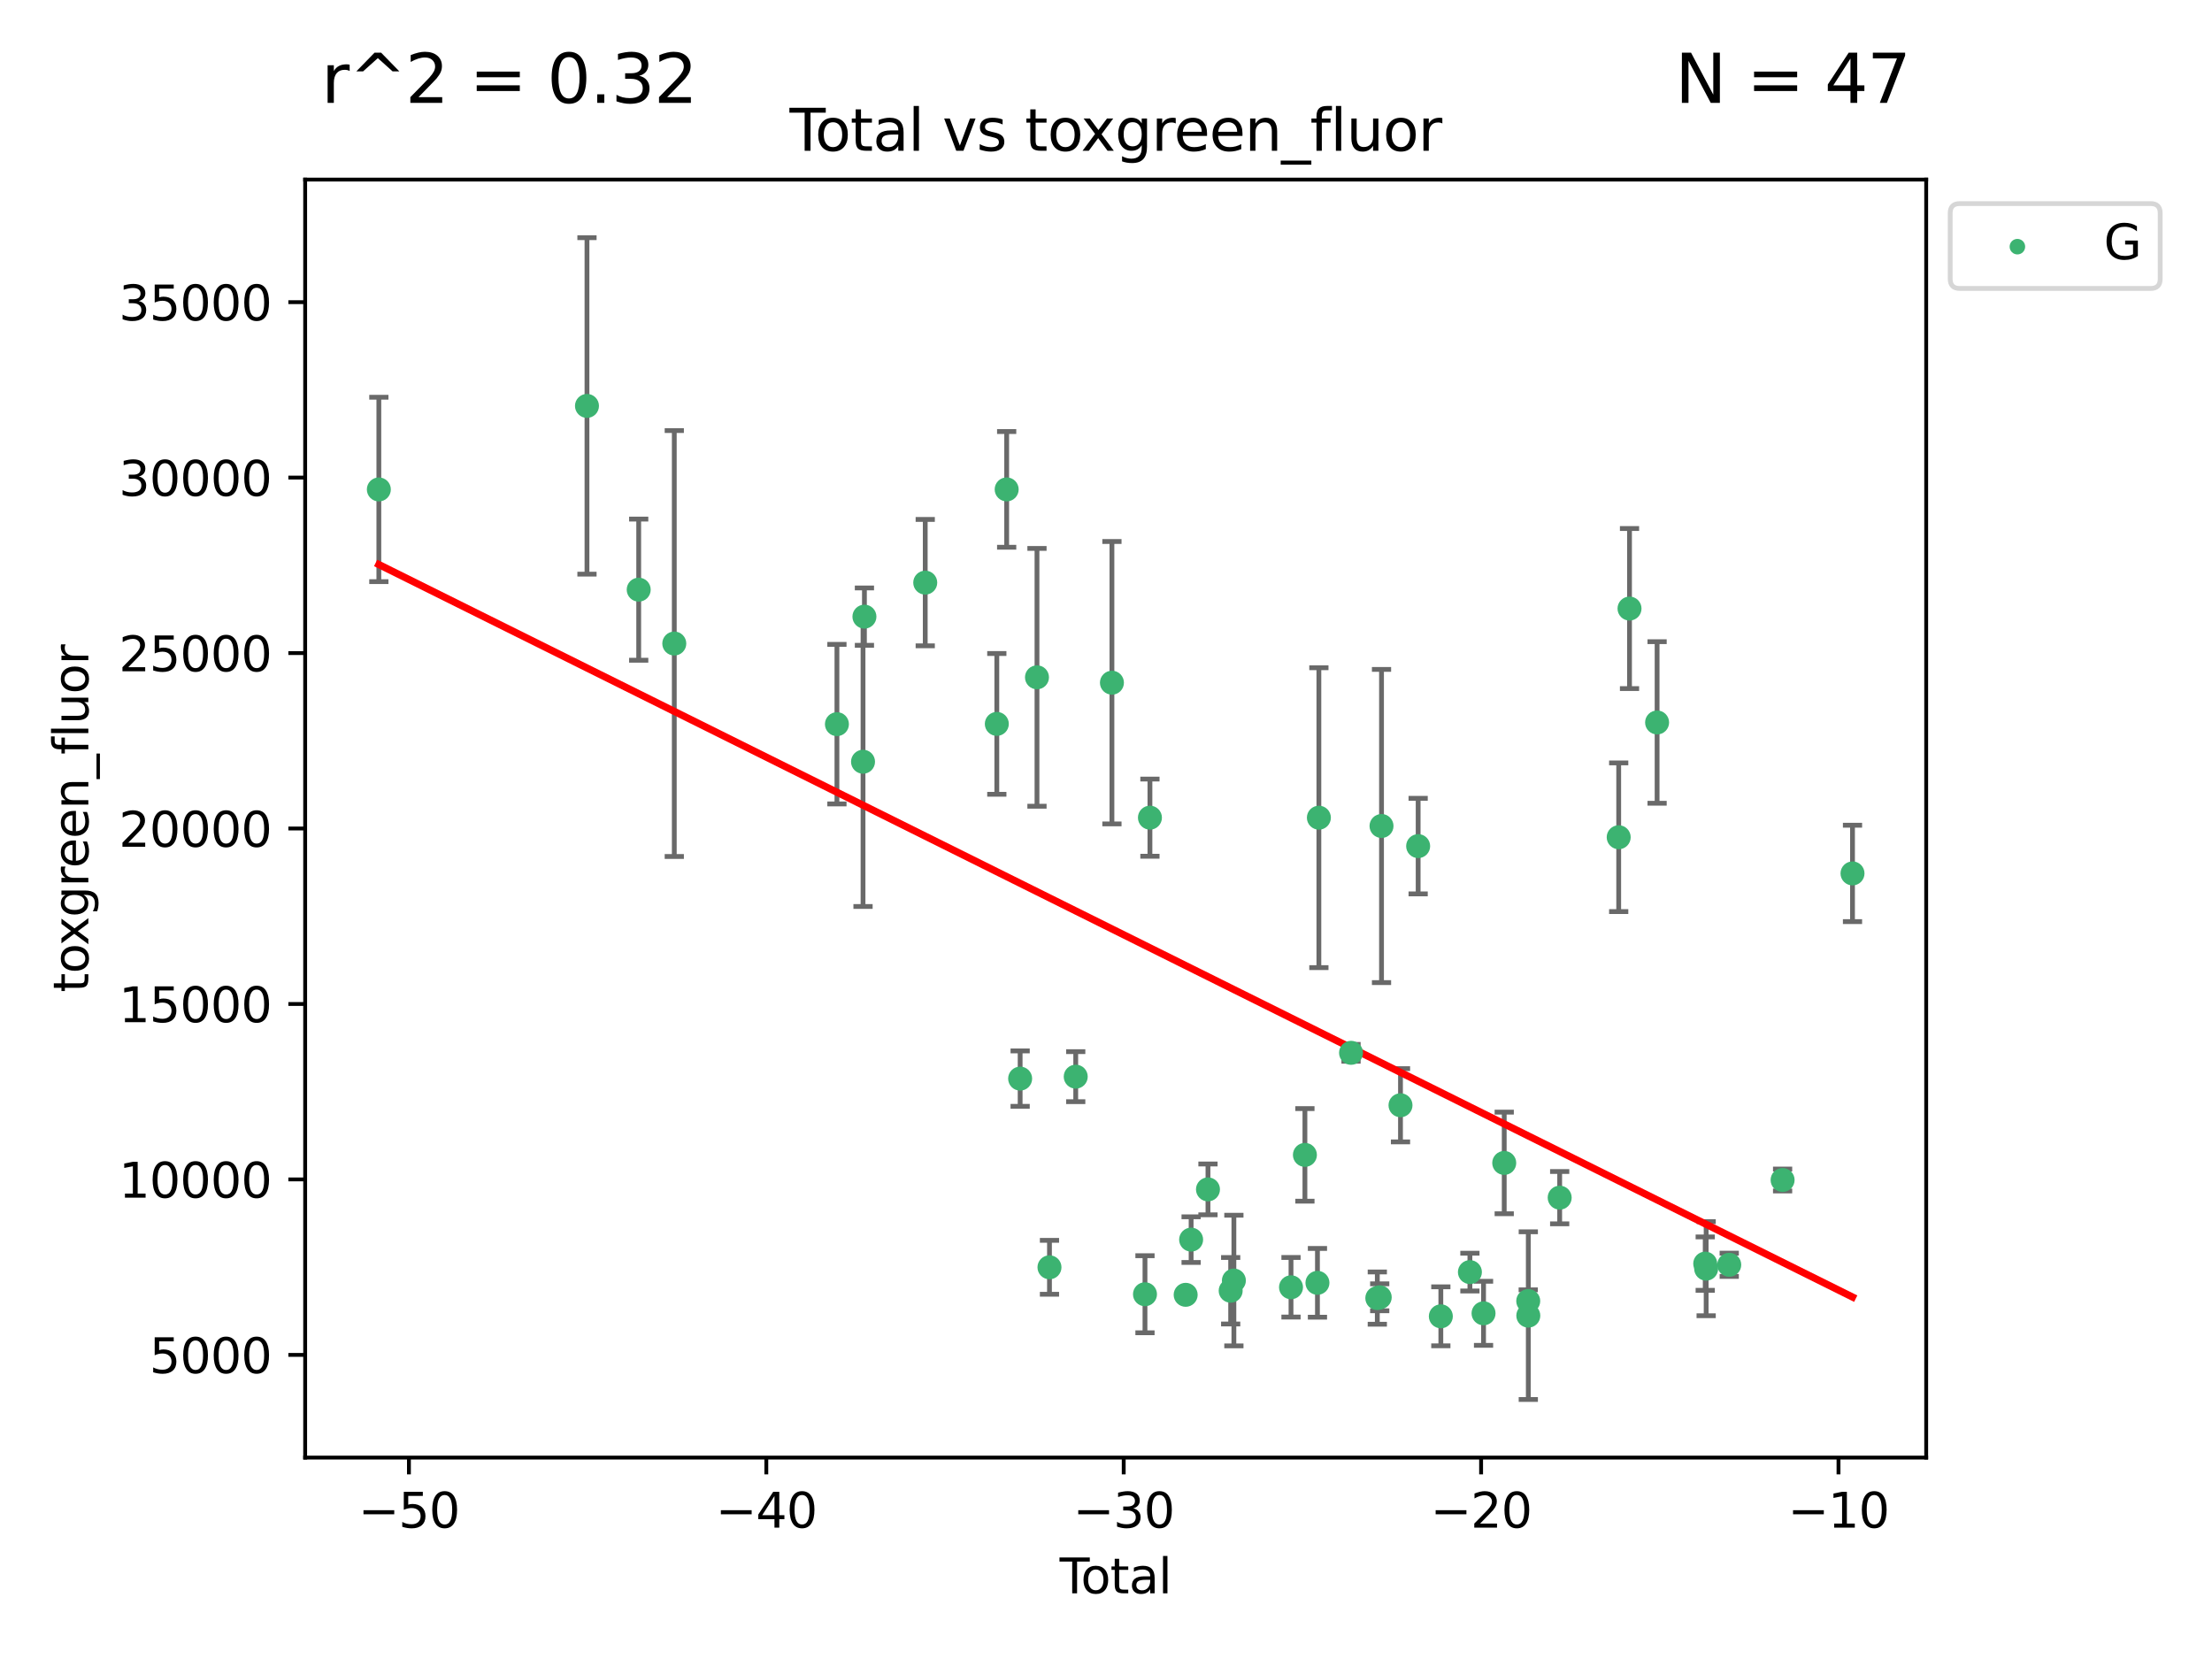 <?xml version="1.0" encoding="utf-8" standalone="no"?>
<!DOCTYPE svg PUBLIC "-//W3C//DTD SVG 1.1//EN"
  "http://www.w3.org/Graphics/SVG/1.1/DTD/svg11.dtd">
<svg xmlns:xlink="http://www.w3.org/1999/xlink" width="460.8pt" height="345.6pt" viewBox="0 0 460.8 345.6" xmlns="http://www.w3.org/2000/svg" version="1.1">
 <defs>
  <style type="text/css">*{stroke-linejoin: round; stroke-linecap: butt}</style>
 </defs>
 <g id="figure_1">
  <g id="patch_1">
   <path d="M 0 345.6 
L 460.8 345.6 
L 460.8 0 
L 0 0 
z
" style="fill: #ffffff"/>
  </g>
  <g id="axes_1">
   <g id="patch_2">
    <path d="M 63.571 303.64 
L 401.26 303.64 
L 401.26 37.411 
L 63.571 37.411 
z
" style="fill: #ffffff"/>
   </g>
   <g id="PathCollection_1">
    <defs>
     <path id="m010613f7a3" d="M 0 1.118 
C 0.297 1.118 0.581 1 0.791 0.791 
C 1 0.581 1.118 0.297 1.118 0 
C 1.118 -0.297 1 -0.581 0.791 -0.791 
C 0.581 -1 0.297 -1.118 0 -1.118 
C -0.297 -1.118 -0.581 -1 -0.791 -0.791 
C -1 -0.581 -1.118 -0.297 -1.118 0 
C -1.118 0.297 -1 0.581 -0.791 0.791 
C -0.581 1 -0.297 1.118 0 1.118 
z
" style="stroke: #3cb371"/>
    </defs>
    <g clip-path="url(#p168aec00a5)">
     <use xlink:href="#m010613f7a3" x="78.921" y="101.959" style="fill: #3cb371; stroke: #3cb371"/>
     <use xlink:href="#m010613f7a3" x="122.278" y="84.558" style="fill: #3cb371; stroke: #3cb371"/>
     <use xlink:href="#m010613f7a3" x="133.054" y="122.837" style="fill: #3cb371; stroke: #3cb371"/>
     <use xlink:href="#m010613f7a3" x="140.466" y="134.06" style="fill: #3cb371; stroke: #3cb371"/>
     <use xlink:href="#m010613f7a3" x="174.347" y="150.854" style="fill: #3cb371; stroke: #3cb371"/>
     <use xlink:href="#m010613f7a3" x="179.784" y="158.682" style="fill: #3cb371; stroke: #3cb371"/>
     <use xlink:href="#m010613f7a3" x="180.076" y="128.457" style="fill: #3cb371; stroke: #3cb371"/>
     <use xlink:href="#m010613f7a3" x="192.744" y="121.374" style="fill: #3cb371; stroke: #3cb371"/>
     <use xlink:href="#m010613f7a3" x="207.655" y="150.8" style="fill: #3cb371; stroke: #3cb371"/>
     <use xlink:href="#m010613f7a3" x="209.708" y="101.951" style="fill: #3cb371; stroke: #3cb371"/>
     <use xlink:href="#m010613f7a3" x="212.514" y="224.694" style="fill: #3cb371; stroke: #3cb371"/>
     <use xlink:href="#m010613f7a3" x="216.022" y="141.098" style="fill: #3cb371; stroke: #3cb371"/>
     <use xlink:href="#m010613f7a3" x="218.625" y="264.001" style="fill: #3cb371; stroke: #3cb371"/>
     <use xlink:href="#m010613f7a3" x="224.094" y="224.286" style="fill: #3cb371; stroke: #3cb371"/>
     <use xlink:href="#m010613f7a3" x="231.636" y="142.218" style="fill: #3cb371; stroke: #3cb371"/>
     <use xlink:href="#m010613f7a3" x="238.521" y="269.615" style="fill: #3cb371; stroke: #3cb371"/>
     <use xlink:href="#m010613f7a3" x="239.552" y="170.334" style="fill: #3cb371; stroke: #3cb371"/>
     <use xlink:href="#m010613f7a3" x="246.995" y="269.733" style="fill: #3cb371; stroke: #3cb371"/>
     <use xlink:href="#m010613f7a3" x="248.132" y="258.235" style="fill: #3cb371; stroke: #3cb371"/>
     <use xlink:href="#m010613f7a3" x="251.643" y="247.772" style="fill: #3cb371; stroke: #3cb371"/>
     <use xlink:href="#m010613f7a3" x="256.372" y="268.883" style="fill: #3cb371; stroke: #3cb371"/>
     <use xlink:href="#m010613f7a3" x="257.041" y="266.762" style="fill: #3cb371; stroke: #3cb371"/>
     <use xlink:href="#m010613f7a3" x="268.941" y="268.161" style="fill: #3cb371; stroke: #3cb371"/>
     <use xlink:href="#m010613f7a3" x="271.837" y="240.585" style="fill: #3cb371; stroke: #3cb371"/>
     <use xlink:href="#m010613f7a3" x="274.449" y="267.238" style="fill: #3cb371; stroke: #3cb371"/>
     <use xlink:href="#m010613f7a3" x="274.747" y="170.338" style="fill: #3cb371; stroke: #3cb371"/>
     <use xlink:href="#m010613f7a3" x="281.447" y="219.323" style="fill: #3cb371; stroke: #3cb371"/>
     <use xlink:href="#m010613f7a3" x="286.92" y="270.418" style="fill: #3cb371; stroke: #3cb371"/>
     <use xlink:href="#m010613f7a3" x="287.421" y="270.251" style="fill: #3cb371; stroke: #3cb371"/>
     <use xlink:href="#m010613f7a3" x="287.795" y="172.069" style="fill: #3cb371; stroke: #3cb371"/>
     <use xlink:href="#m010613f7a3" x="291.75" y="230.246" style="fill: #3cb371; stroke: #3cb371"/>
     <use xlink:href="#m010613f7a3" x="295.426" y="176.261" style="fill: #3cb371; stroke: #3cb371"/>
     <use xlink:href="#m010613f7a3" x="300.153" y="274.213" style="fill: #3cb371; stroke: #3cb371"/>
     <use xlink:href="#m010613f7a3" x="306.209" y="265.001" style="fill: #3cb371; stroke: #3cb371"/>
     <use xlink:href="#m010613f7a3" x="309.049" y="273.587" style="fill: #3cb371; stroke: #3cb371"/>
     <use xlink:href="#m010613f7a3" x="313.358" y="242.261" style="fill: #3cb371; stroke: #3cb371"/>
     <use xlink:href="#m010613f7a3" x="318.359" y="271.027" style="fill: #3cb371; stroke: #3cb371"/>
     <use xlink:href="#m010613f7a3" x="318.374" y="274.071" style="fill: #3cb371; stroke: #3cb371"/>
     <use xlink:href="#m010613f7a3" x="324.91" y="249.494" style="fill: #3cb371; stroke: #3cb371"/>
     <use xlink:href="#m010613f7a3" x="337.204" y="174.413" style="fill: #3cb371; stroke: #3cb371"/>
     <use xlink:href="#m010613f7a3" x="339.458" y="126.775" style="fill: #3cb371; stroke: #3cb371"/>
     <use xlink:href="#m010613f7a3" x="345.204" y="150.503" style="fill: #3cb371; stroke: #3cb371"/>
     <use xlink:href="#m010613f7a3" x="355.23" y="263.237" style="fill: #3cb371; stroke: #3cb371"/>
     <use xlink:href="#m010613f7a3" x="355.424" y="264.286" style="fill: #3cb371; stroke: #3cb371"/>
     <use xlink:href="#m010613f7a3" x="360.232" y="263.479" style="fill: #3cb371; stroke: #3cb371"/>
     <use xlink:href="#m010613f7a3" x="371.349" y="245.816" style="fill: #3cb371; stroke: #3cb371"/>
     <use xlink:href="#m010613f7a3" x="385.911" y="181.948" style="fill: #3cb371; stroke: #3cb371"/>
    </g>
   </g>
   <g id="matplotlib.axis_1">
    <g id="xtick_1">
     <g id="line2d_1">
      <defs>
       <path id="mf4998ad69a" d="M 0 0 
L 0 3.5 
" style="stroke: #000000; stroke-width: 0.8"/>
      </defs>
      <g>
       <use xlink:href="#mf4998ad69a" x="85.187" y="303.64" style="stroke: #000000; stroke-width: 0.8"/>
      </g>
     </g>
     <g id="text_1">
      <!-- −50 -->
      <g transform="translate(74.634 318.238)scale(0.1 -0.1)">
       <defs>
        <path id="DejaVuSans-2212" d="M 678 2272 
L 4684 2272 
L 4684 1741 
L 678 1741 
L 678 2272 
z
" transform="scale(0.016)"/>
        <path id="DejaVuSans-35" d="M 691 4666 
L 3169 4666 
L 3169 4134 
L 1269 4134 
L 1269 2991 
Q 1406 3038 1543 3061 
Q 1681 3084 1819 3084 
Q 2600 3084 3056 2656 
Q 3513 2228 3513 1497 
Q 3513 744 3044 326 
Q 2575 -91 1722 -91 
Q 1428 -91 1123 -41 
Q 819 9 494 109 
L 494 744 
Q 775 591 1075 516 
Q 1375 441 1709 441 
Q 2250 441 2565 725 
Q 2881 1009 2881 1497 
Q 2881 1984 2565 2268 
Q 2250 2553 1709 2553 
Q 1456 2553 1204 2497 
Q 953 2441 691 2322 
L 691 4666 
z
" transform="scale(0.016)"/>
        <path id="DejaVuSans-30" d="M 2034 4250 
Q 1547 4250 1301 3770 
Q 1056 3291 1056 2328 
Q 1056 1369 1301 889 
Q 1547 409 2034 409 
Q 2525 409 2770 889 
Q 3016 1369 3016 2328 
Q 3016 3291 2770 3770 
Q 2525 4250 2034 4250 
z
M 2034 4750 
Q 2819 4750 3233 4129 
Q 3647 3509 3647 2328 
Q 3647 1150 3233 529 
Q 2819 -91 2034 -91 
Q 1250 -91 836 529 
Q 422 1150 422 2328 
Q 422 3509 836 4129 
Q 1250 4750 2034 4750 
z
" transform="scale(0.016)"/>
       </defs>
       <use xlink:href="#DejaVuSans-2212"/>
       <use xlink:href="#DejaVuSans-35" x="83.789"/>
       <use xlink:href="#DejaVuSans-30" x="147.412"/>
      </g>
     </g>
    </g>
    <g id="xtick_2">
     <g id="line2d_2">
      <g>
       <use xlink:href="#mf4998ad69a" x="159.638" y="303.64" style="stroke: #000000; stroke-width: 0.8"/>
      </g>
     </g>
     <g id="text_2">
      <!-- −40 -->
      <g transform="translate(149.086 318.238)scale(0.1 -0.1)">
       <defs>
        <path id="DejaVuSans-34" d="M 2419 4116 
L 825 1625 
L 2419 1625 
L 2419 4116 
z
M 2253 4666 
L 3047 4666 
L 3047 1625 
L 3713 1625 
L 3713 1100 
L 3047 1100 
L 3047 0 
L 2419 0 
L 2419 1100 
L 313 1100 
L 313 1709 
L 2253 4666 
z
" transform="scale(0.016)"/>
       </defs>
       <use xlink:href="#DejaVuSans-2212"/>
       <use xlink:href="#DejaVuSans-34" x="83.789"/>
       <use xlink:href="#DejaVuSans-30" x="147.412"/>
      </g>
     </g>
    </g>
    <g id="xtick_3">
     <g id="line2d_3">
      <g>
       <use xlink:href="#mf4998ad69a" x="234.089" y="303.64" style="stroke: #000000; stroke-width: 0.8"/>
      </g>
     </g>
     <g id="text_3">
      <!-- −30 -->
      <g transform="translate(223.537 318.238)scale(0.1 -0.1)">
       <defs>
        <path id="DejaVuSans-33" d="M 2597 2516 
Q 3050 2419 3304 2112 
Q 3559 1806 3559 1356 
Q 3559 666 3084 287 
Q 2609 -91 1734 -91 
Q 1441 -91 1130 -33 
Q 819 25 488 141 
L 488 750 
Q 750 597 1062 519 
Q 1375 441 1716 441 
Q 2309 441 2620 675 
Q 2931 909 2931 1356 
Q 2931 1769 2642 2001 
Q 2353 2234 1838 2234 
L 1294 2234 
L 1294 2753 
L 1863 2753 
Q 2328 2753 2575 2939 
Q 2822 3125 2822 3475 
Q 2822 3834 2567 4026 
Q 2313 4219 1838 4219 
Q 1578 4219 1281 4162 
Q 984 4106 628 3988 
L 628 4550 
Q 988 4650 1302 4700 
Q 1616 4750 1894 4750 
Q 2613 4750 3031 4423 
Q 3450 4097 3450 3541 
Q 3450 3153 3228 2886 
Q 3006 2619 2597 2516 
z
" transform="scale(0.016)"/>
       </defs>
       <use xlink:href="#DejaVuSans-2212"/>
       <use xlink:href="#DejaVuSans-33" x="83.789"/>
       <use xlink:href="#DejaVuSans-30" x="147.412"/>
      </g>
     </g>
    </g>
    <g id="xtick_4">
     <g id="line2d_4">
      <g>
       <use xlink:href="#mf4998ad69a" x="308.541" y="303.64" style="stroke: #000000; stroke-width: 0.8"/>
      </g>
     </g>
     <g id="text_4">
      <!-- −20 -->
      <g transform="translate(297.988 318.238)scale(0.1 -0.1)">
       <defs>
        <path id="DejaVuSans-32" d="M 1228 531 
L 3431 531 
L 3431 0 
L 469 0 
L 469 531 
Q 828 903 1448 1529 
Q 2069 2156 2228 2338 
Q 2531 2678 2651 2914 
Q 2772 3150 2772 3378 
Q 2772 3750 2511 3984 
Q 2250 4219 1831 4219 
Q 1534 4219 1204 4116 
Q 875 4013 500 3803 
L 500 4441 
Q 881 4594 1212 4672 
Q 1544 4750 1819 4750 
Q 2544 4750 2975 4387 
Q 3406 4025 3406 3419 
Q 3406 3131 3298 2873 
Q 3191 2616 2906 2266 
Q 2828 2175 2409 1742 
Q 1991 1309 1228 531 
z
" transform="scale(0.016)"/>
       </defs>
       <use xlink:href="#DejaVuSans-2212"/>
       <use xlink:href="#DejaVuSans-32" x="83.789"/>
       <use xlink:href="#DejaVuSans-30" x="147.412"/>
      </g>
     </g>
    </g>
    <g id="xtick_5">
     <g id="line2d_5">
      <g>
       <use xlink:href="#mf4998ad69a" x="382.992" y="303.64" style="stroke: #000000; stroke-width: 0.8"/>
      </g>
     </g>
     <g id="text_5">
      <!-- −10 -->
      <g transform="translate(372.44 318.238)scale(0.1 -0.1)">
       <defs>
        <path id="DejaVuSans-31" d="M 794 531 
L 1825 531 
L 1825 4091 
L 703 3866 
L 703 4441 
L 1819 4666 
L 2450 4666 
L 2450 531 
L 3481 531 
L 3481 0 
L 794 0 
L 794 531 
z
" transform="scale(0.016)"/>
       </defs>
       <use xlink:href="#DejaVuSans-2212"/>
       <use xlink:href="#DejaVuSans-31" x="83.789"/>
       <use xlink:href="#DejaVuSans-30" x="147.412"/>
      </g>
     </g>
    </g>
    <g id="text_6">
     <!-- Total -->
     <g transform="translate(220.739 331.917)scale(0.1 -0.1)">
      <defs>
       <path id="DejaVuSans-54" d="M -19 4666 
L 3928 4666 
L 3928 4134 
L 2272 4134 
L 2272 0 
L 1638 0 
L 1638 4134 
L -19 4134 
L -19 4666 
z
" transform="scale(0.016)"/>
       <path id="DejaVuSans-6f" d="M 1959 3097 
Q 1497 3097 1228 2736 
Q 959 2375 959 1747 
Q 959 1119 1226 758 
Q 1494 397 1959 397 
Q 2419 397 2687 759 
Q 2956 1122 2956 1747 
Q 2956 2369 2687 2733 
Q 2419 3097 1959 3097 
z
M 1959 3584 
Q 2709 3584 3137 3096 
Q 3566 2609 3566 1747 
Q 3566 888 3137 398 
Q 2709 -91 1959 -91 
Q 1206 -91 779 398 
Q 353 888 353 1747 
Q 353 2609 779 3096 
Q 1206 3584 1959 3584 
z
" transform="scale(0.016)"/>
       <path id="DejaVuSans-74" d="M 1172 4494 
L 1172 3500 
L 2356 3500 
L 2356 3053 
L 1172 3053 
L 1172 1153 
Q 1172 725 1289 603 
Q 1406 481 1766 481 
L 2356 481 
L 2356 0 
L 1766 0 
Q 1100 0 847 248 
Q 594 497 594 1153 
L 594 3053 
L 172 3053 
L 172 3500 
L 594 3500 
L 594 4494 
L 1172 4494 
z
" transform="scale(0.016)"/>
       <path id="DejaVuSans-61" d="M 2194 1759 
Q 1497 1759 1228 1600 
Q 959 1441 959 1056 
Q 959 750 1161 570 
Q 1363 391 1709 391 
Q 2188 391 2477 730 
Q 2766 1069 2766 1631 
L 2766 1759 
L 2194 1759 
z
M 3341 1997 
L 3341 0 
L 2766 0 
L 2766 531 
Q 2569 213 2275 61 
Q 1981 -91 1556 -91 
Q 1019 -91 701 211 
Q 384 513 384 1019 
Q 384 1609 779 1909 
Q 1175 2209 1959 2209 
L 2766 2209 
L 2766 2266 
Q 2766 2663 2505 2880 
Q 2244 3097 1772 3097 
Q 1472 3097 1187 3025 
Q 903 2953 641 2809 
L 641 3341 
Q 956 3463 1253 3523 
Q 1550 3584 1831 3584 
Q 2591 3584 2966 3190 
Q 3341 2797 3341 1997 
z
" transform="scale(0.016)"/>
       <path id="DejaVuSans-6c" d="M 603 4863 
L 1178 4863 
L 1178 0 
L 603 0 
L 603 4863 
z
" transform="scale(0.016)"/>
      </defs>
      <use xlink:href="#DejaVuSans-54"/>
      <use xlink:href="#DejaVuSans-6f" x="44.084"/>
      <use xlink:href="#DejaVuSans-74" x="105.266"/>
      <use xlink:href="#DejaVuSans-61" x="144.475"/>
      <use xlink:href="#DejaVuSans-6c" x="205.754"/>
     </g>
    </g>
   </g>
   <g id="matplotlib.axis_2">
    <g id="ytick_1">
     <g id="line2d_6">
      <defs>
       <path id="me4053e3f40" d="M 0 0 
L -3.5 0 
" style="stroke: #000000; stroke-width: 0.8"/>
      </defs>
      <g>
       <use xlink:href="#me4053e3f40" x="63.571" y="282.244" style="stroke: #000000; stroke-width: 0.8"/>
      </g>
     </g>
     <g id="text_7">
      <!-- 5000 -->
      <g transform="translate(31.121 286.043)scale(0.1 -0.1)">
       <use xlink:href="#DejaVuSans-35"/>
       <use xlink:href="#DejaVuSans-30" x="63.623"/>
       <use xlink:href="#DejaVuSans-30" x="127.246"/>
       <use xlink:href="#DejaVuSans-30" x="190.869"/>
      </g>
     </g>
    </g>
    <g id="ytick_2">
     <g id="line2d_7">
      <g>
       <use xlink:href="#me4053e3f40" x="63.571" y="245.694" style="stroke: #000000; stroke-width: 0.8"/>
      </g>
     </g>
     <g id="text_8">
      <!-- 10000 -->
      <g transform="translate(24.759 249.493)scale(0.1 -0.1)">
       <use xlink:href="#DejaVuSans-31"/>
       <use xlink:href="#DejaVuSans-30" x="63.623"/>
       <use xlink:href="#DejaVuSans-30" x="127.246"/>
       <use xlink:href="#DejaVuSans-30" x="190.869"/>
       <use xlink:href="#DejaVuSans-30" x="254.492"/>
      </g>
     </g>
    </g>
    <g id="ytick_3">
     <g id="line2d_8">
      <g>
       <use xlink:href="#me4053e3f40" x="63.571" y="209.143" style="stroke: #000000; stroke-width: 0.8"/>
      </g>
     </g>
     <g id="text_9">
      <!-- 15000 -->
      <g transform="translate(24.759 212.942)scale(0.1 -0.1)">
       <use xlink:href="#DejaVuSans-31"/>
       <use xlink:href="#DejaVuSans-35" x="63.623"/>
       <use xlink:href="#DejaVuSans-30" x="127.246"/>
       <use xlink:href="#DejaVuSans-30" x="190.869"/>
       <use xlink:href="#DejaVuSans-30" x="254.492"/>
      </g>
     </g>
    </g>
    <g id="ytick_4">
     <g id="line2d_9">
      <g>
       <use xlink:href="#me4053e3f40" x="63.571" y="172.593" style="stroke: #000000; stroke-width: 0.8"/>
      </g>
     </g>
     <g id="text_10">
      <!-- 20000 -->
      <g transform="translate(24.759 176.392)scale(0.1 -0.1)">
       <use xlink:href="#DejaVuSans-32"/>
       <use xlink:href="#DejaVuSans-30" x="63.623"/>
       <use xlink:href="#DejaVuSans-30" x="127.246"/>
       <use xlink:href="#DejaVuSans-30" x="190.869"/>
       <use xlink:href="#DejaVuSans-30" x="254.492"/>
      </g>
     </g>
    </g>
    <g id="ytick_5">
     <g id="line2d_10">
      <g>
       <use xlink:href="#me4053e3f40" x="63.571" y="136.043" style="stroke: #000000; stroke-width: 0.8"/>
      </g>
     </g>
     <g id="text_11">
      <!-- 25000 -->
      <g transform="translate(24.759 139.842)scale(0.1 -0.1)">
       <use xlink:href="#DejaVuSans-32"/>
       <use xlink:href="#DejaVuSans-35" x="63.623"/>
       <use xlink:href="#DejaVuSans-30" x="127.246"/>
       <use xlink:href="#DejaVuSans-30" x="190.869"/>
       <use xlink:href="#DejaVuSans-30" x="254.492"/>
      </g>
     </g>
    </g>
    <g id="ytick_6">
     <g id="line2d_11">
      <g>
       <use xlink:href="#me4053e3f40" x="63.571" y="99.492" style="stroke: #000000; stroke-width: 0.8"/>
      </g>
     </g>
     <g id="text_12">
      <!-- 30000 -->
      <g transform="translate(24.759 103.291)scale(0.1 -0.1)">
       <use xlink:href="#DejaVuSans-33"/>
       <use xlink:href="#DejaVuSans-30" x="63.623"/>
       <use xlink:href="#DejaVuSans-30" x="127.246"/>
       <use xlink:href="#DejaVuSans-30" x="190.869"/>
       <use xlink:href="#DejaVuSans-30" x="254.492"/>
      </g>
     </g>
    </g>
    <g id="ytick_7">
     <g id="line2d_12">
      <g>
       <use xlink:href="#me4053e3f40" x="63.571" y="62.942" style="stroke: #000000; stroke-width: 0.8"/>
      </g>
     </g>
     <g id="text_13">
      <!-- 35000 -->
      <g transform="translate(24.759 66.741)scale(0.1 -0.1)">
       <use xlink:href="#DejaVuSans-33"/>
       <use xlink:href="#DejaVuSans-35" x="63.623"/>
       <use xlink:href="#DejaVuSans-30" x="127.246"/>
       <use xlink:href="#DejaVuSans-30" x="190.869"/>
       <use xlink:href="#DejaVuSans-30" x="254.492"/>
      </g>
     </g>
    </g>
    <g id="text_14">
     <!-- toxgreen_fluor -->
     <g transform="translate(18.401 206.72)rotate(-90)scale(0.1 -0.1)">
      <defs>
       <path id="DejaVuSans-78" d="M 3513 3500 
L 2247 1797 
L 3578 0 
L 2900 0 
L 1881 1375 
L 863 0 
L 184 0 
L 1544 1831 
L 300 3500 
L 978 3500 
L 1906 2253 
L 2834 3500 
L 3513 3500 
z
" transform="scale(0.016)"/>
       <path id="DejaVuSans-67" d="M 2906 1791 
Q 2906 2416 2648 2759 
Q 2391 3103 1925 3103 
Q 1463 3103 1205 2759 
Q 947 2416 947 1791 
Q 947 1169 1205 825 
Q 1463 481 1925 481 
Q 2391 481 2648 825 
Q 2906 1169 2906 1791 
z
M 3481 434 
Q 3481 -459 3084 -895 
Q 2688 -1331 1869 -1331 
Q 1566 -1331 1297 -1286 
Q 1028 -1241 775 -1147 
L 775 -588 
Q 1028 -725 1275 -790 
Q 1522 -856 1778 -856 
Q 2344 -856 2625 -561 
Q 2906 -266 2906 331 
L 2906 616 
Q 2728 306 2450 153 
Q 2172 0 1784 0 
Q 1141 0 747 490 
Q 353 981 353 1791 
Q 353 2603 747 3093 
Q 1141 3584 1784 3584 
Q 2172 3584 2450 3431 
Q 2728 3278 2906 2969 
L 2906 3500 
L 3481 3500 
L 3481 434 
z
" transform="scale(0.016)"/>
       <path id="DejaVuSans-72" d="M 2631 2963 
Q 2534 3019 2420 3045 
Q 2306 3072 2169 3072 
Q 1681 3072 1420 2755 
Q 1159 2438 1159 1844 
L 1159 0 
L 581 0 
L 581 3500 
L 1159 3500 
L 1159 2956 
Q 1341 3275 1631 3429 
Q 1922 3584 2338 3584 
Q 2397 3584 2469 3576 
Q 2541 3569 2628 3553 
L 2631 2963 
z
" transform="scale(0.016)"/>
       <path id="DejaVuSans-65" d="M 3597 1894 
L 3597 1613 
L 953 1613 
Q 991 1019 1311 708 
Q 1631 397 2203 397 
Q 2534 397 2845 478 
Q 3156 559 3463 722 
L 3463 178 
Q 3153 47 2828 -22 
Q 2503 -91 2169 -91 
Q 1331 -91 842 396 
Q 353 884 353 1716 
Q 353 2575 817 3079 
Q 1281 3584 2069 3584 
Q 2775 3584 3186 3129 
Q 3597 2675 3597 1894 
z
M 3022 2063 
Q 3016 2534 2758 2815 
Q 2500 3097 2075 3097 
Q 1594 3097 1305 2825 
Q 1016 2553 972 2059 
L 3022 2063 
z
" transform="scale(0.016)"/>
       <path id="DejaVuSans-6e" d="M 3513 2113 
L 3513 0 
L 2938 0 
L 2938 2094 
Q 2938 2591 2744 2837 
Q 2550 3084 2163 3084 
Q 1697 3084 1428 2787 
Q 1159 2491 1159 1978 
L 1159 0 
L 581 0 
L 581 3500 
L 1159 3500 
L 1159 2956 
Q 1366 3272 1645 3428 
Q 1925 3584 2291 3584 
Q 2894 3584 3203 3211 
Q 3513 2838 3513 2113 
z
" transform="scale(0.016)"/>
       <path id="DejaVuSans-5f" d="M 3263 -1063 
L 3263 -1509 
L -63 -1509 
L -63 -1063 
L 3263 -1063 
z
" transform="scale(0.016)"/>
       <path id="DejaVuSans-66" d="M 2375 4863 
L 2375 4384 
L 1825 4384 
Q 1516 4384 1395 4259 
Q 1275 4134 1275 3809 
L 1275 3500 
L 2222 3500 
L 2222 3053 
L 1275 3053 
L 1275 0 
L 697 0 
L 697 3053 
L 147 3053 
L 147 3500 
L 697 3500 
L 697 3744 
Q 697 4328 969 4595 
Q 1241 4863 1831 4863 
L 2375 4863 
z
" transform="scale(0.016)"/>
       <path id="DejaVuSans-75" d="M 544 1381 
L 544 3500 
L 1119 3500 
L 1119 1403 
Q 1119 906 1312 657 
Q 1506 409 1894 409 
Q 2359 409 2629 706 
Q 2900 1003 2900 1516 
L 2900 3500 
L 3475 3500 
L 3475 0 
L 2900 0 
L 2900 538 
Q 2691 219 2414 64 
Q 2138 -91 1772 -91 
Q 1169 -91 856 284 
Q 544 659 544 1381 
z
M 1991 3584 
L 1991 3584 
z
" transform="scale(0.016)"/>
      </defs>
      <use xlink:href="#DejaVuSans-74"/>
      <use xlink:href="#DejaVuSans-6f" x="39.209"/>
      <use xlink:href="#DejaVuSans-78" x="97.266"/>
      <use xlink:href="#DejaVuSans-67" x="156.445"/>
      <use xlink:href="#DejaVuSans-72" x="219.922"/>
      <use xlink:href="#DejaVuSans-65" x="258.785"/>
      <use xlink:href="#DejaVuSans-65" x="320.309"/>
      <use xlink:href="#DejaVuSans-6e" x="381.832"/>
      <use xlink:href="#DejaVuSans-5f" x="445.211"/>
      <use xlink:href="#DejaVuSans-66" x="495.211"/>
      <use xlink:href="#DejaVuSans-6c" x="530.416"/>
      <use xlink:href="#DejaVuSans-75" x="558.199"/>
      <use xlink:href="#DejaVuSans-6f" x="621.578"/>
      <use xlink:href="#DejaVuSans-72" x="682.76"/>
     </g>
    </g>
   </g>
   <g id="LineCollection_1">
    <path d="M 78.921 121.164 
L 78.921 82.754 
" clip-path="url(#p168aec00a5)" style="fill: none; stroke: #696969"/>
    <path d="M 122.278 119.604 
L 122.278 49.513 
" clip-path="url(#p168aec00a5)" style="fill: none; stroke: #696969"/>
    <path d="M 133.054 137.54 
L 133.054 108.134 
" clip-path="url(#p168aec00a5)" style="fill: none; stroke: #696969"/>
    <path d="M 140.466 178.42 
L 140.466 89.699 
" clip-path="url(#p168aec00a5)" style="fill: none; stroke: #696969"/>
    <path d="M 174.347 167.473 
L 174.347 134.235 
" clip-path="url(#p168aec00a5)" style="fill: none; stroke: #696969"/>
    <path d="M 179.784 188.839 
L 179.784 128.525 
" clip-path="url(#p168aec00a5)" style="fill: none; stroke: #696969"/>
    <path d="M 180.076 134.433 
L 180.076 122.481 
" clip-path="url(#p168aec00a5)" style="fill: none; stroke: #696969"/>
    <path d="M 192.744 134.539 
L 192.744 108.209 
" clip-path="url(#p168aec00a5)" style="fill: none; stroke: #696969"/>
    <path d="M 207.655 165.463 
L 207.655 136.138 
" clip-path="url(#p168aec00a5)" style="fill: none; stroke: #696969"/>
    <path d="M 209.708 114.005 
L 209.708 89.898 
" clip-path="url(#p168aec00a5)" style="fill: none; stroke: #696969"/>
    <path d="M 212.514 230.467 
L 212.514 218.921 
" clip-path="url(#p168aec00a5)" style="fill: none; stroke: #696969"/>
    <path d="M 216.022 167.952 
L 216.022 114.244 
" clip-path="url(#p168aec00a5)" style="fill: none; stroke: #696969"/>
    <path d="M 218.625 269.619 
L 218.625 258.384 
" clip-path="url(#p168aec00a5)" style="fill: none; stroke: #696969"/>
    <path d="M 224.094 229.493 
L 224.094 219.079 
" clip-path="url(#p168aec00a5)" style="fill: none; stroke: #696969"/>
    <path d="M 231.636 171.632 
L 231.636 112.804 
" clip-path="url(#p168aec00a5)" style="fill: none; stroke: #696969"/>
    <path d="M 238.521 277.643 
L 238.521 261.587 
" clip-path="url(#p168aec00a5)" style="fill: none; stroke: #696969"/>
    <path d="M 239.552 178.373 
L 239.552 162.294 
" clip-path="url(#p168aec00a5)" style="fill: none; stroke: #696969"/>
    <path d="M 246.995 270.642 
L 246.995 268.823 
" clip-path="url(#p168aec00a5)" style="fill: none; stroke: #696969"/>
    <path d="M 248.132 262.991 
L 248.132 253.479 
" clip-path="url(#p168aec00a5)" style="fill: none; stroke: #696969"/>
    <path d="M 251.643 253.062 
L 251.643 242.481 
" clip-path="url(#p168aec00a5)" style="fill: none; stroke: #696969"/>
    <path d="M 256.372 275.807 
L 256.372 261.96 
" clip-path="url(#p168aec00a5)" style="fill: none; stroke: #696969"/>
    <path d="M 257.041 280.372 
L 257.041 253.152 
" clip-path="url(#p168aec00a5)" style="fill: none; stroke: #696969"/>
    <path d="M 268.941 274.368 
L 268.941 261.955 
" clip-path="url(#p168aec00a5)" style="fill: none; stroke: #696969"/>
    <path d="M 271.837 250.23 
L 271.837 230.941 
" clip-path="url(#p168aec00a5)" style="fill: none; stroke: #696969"/>
    <path d="M 274.449 274.399 
L 274.449 260.077 
" clip-path="url(#p168aec00a5)" style="fill: none; stroke: #696969"/>
    <path d="M 274.747 201.572 
L 274.747 139.103 
" clip-path="url(#p168aec00a5)" style="fill: none; stroke: #696969"/>
    <path d="M 281.447 221.077 
L 281.447 217.57 
" clip-path="url(#p168aec00a5)" style="fill: none; stroke: #696969"/>
    <path d="M 286.92 275.862 
L 286.92 264.973 
" clip-path="url(#p168aec00a5)" style="fill: none; stroke: #696969"/>
    <path d="M 287.421 273.06 
L 287.421 267.442 
" clip-path="url(#p168aec00a5)" style="fill: none; stroke: #696969"/>
    <path d="M 287.795 204.692 
L 287.795 139.447 
" clip-path="url(#p168aec00a5)" style="fill: none; stroke: #696969"/>
    <path d="M 291.75 237.88 
L 291.75 222.612 
" clip-path="url(#p168aec00a5)" style="fill: none; stroke: #696969"/>
    <path d="M 295.426 186.214 
L 295.426 166.308 
" clip-path="url(#p168aec00a5)" style="fill: none; stroke: #696969"/>
    <path d="M 300.153 280.358 
L 300.153 268.068 
" clip-path="url(#p168aec00a5)" style="fill: none; stroke: #696969"/>
    <path d="M 306.209 268.934 
L 306.209 261.068 
" clip-path="url(#p168aec00a5)" style="fill: none; stroke: #696969"/>
    <path d="M 309.049 280.26 
L 309.049 266.913 
" clip-path="url(#p168aec00a5)" style="fill: none; stroke: #696969"/>
    <path d="M 313.358 252.844 
L 313.358 231.679 
" clip-path="url(#p168aec00a5)" style="fill: none; stroke: #696969"/>
    <path d="M 318.359 273.359 
L 318.359 268.696 
" clip-path="url(#p168aec00a5)" style="fill: none; stroke: #696969"/>
    <path d="M 318.374 291.539 
L 318.374 256.603 
" clip-path="url(#p168aec00a5)" style="fill: none; stroke: #696969"/>
    <path d="M 324.91 254.945 
L 324.91 244.043 
" clip-path="url(#p168aec00a5)" style="fill: none; stroke: #696969"/>
    <path d="M 337.204 189.897 
L 337.204 158.93 
" clip-path="url(#p168aec00a5)" style="fill: none; stroke: #696969"/>
    <path d="M 339.458 143.447 
L 339.458 110.102 
" clip-path="url(#p168aec00a5)" style="fill: none; stroke: #696969"/>
    <path d="M 345.204 167.328 
L 345.204 133.678 
" clip-path="url(#p168aec00a5)" style="fill: none; stroke: #696969"/>
    <path d="M 355.23 268.798 
L 355.23 257.675 
" clip-path="url(#p168aec00a5)" style="fill: none; stroke: #696969"/>
    <path d="M 355.424 274.086 
L 355.424 254.487 
" clip-path="url(#p168aec00a5)" style="fill: none; stroke: #696969"/>
    <path d="M 360.232 265.9 
L 360.232 261.057 
" clip-path="url(#p168aec00a5)" style="fill: none; stroke: #696969"/>
    <path d="M 371.349 248.098 
L 371.349 243.534 
" clip-path="url(#p168aec00a5)" style="fill: none; stroke: #696969"/>
    <path d="M 385.911 191.989 
L 385.911 171.907 
" clip-path="url(#p168aec00a5)" style="fill: none; stroke: #696969"/>
   </g>
   <g id="line2d_13">
    <defs>
     <path id="m16324f4970" d="M 2 0 
L -2 -0 
" style="stroke: #696969"/>
    </defs>
    <g clip-path="url(#p168aec00a5)">
     <use xlink:href="#m16324f4970" x="78.921" y="121.164" style="fill: #696969; stroke: #696969"/>
     <use xlink:href="#m16324f4970" x="122.278" y="119.604" style="fill: #696969; stroke: #696969"/>
     <use xlink:href="#m16324f4970" x="133.054" y="137.54" style="fill: #696969; stroke: #696969"/>
     <use xlink:href="#m16324f4970" x="140.466" y="178.42" style="fill: #696969; stroke: #696969"/>
     <use xlink:href="#m16324f4970" x="174.347" y="167.473" style="fill: #696969; stroke: #696969"/>
     <use xlink:href="#m16324f4970" x="179.784" y="188.839" style="fill: #696969; stroke: #696969"/>
     <use xlink:href="#m16324f4970" x="180.076" y="134.433" style="fill: #696969; stroke: #696969"/>
     <use xlink:href="#m16324f4970" x="192.744" y="134.539" style="fill: #696969; stroke: #696969"/>
     <use xlink:href="#m16324f4970" x="207.655" y="165.463" style="fill: #696969; stroke: #696969"/>
     <use xlink:href="#m16324f4970" x="209.708" y="114.005" style="fill: #696969; stroke: #696969"/>
     <use xlink:href="#m16324f4970" x="212.514" y="230.467" style="fill: #696969; stroke: #696969"/>
     <use xlink:href="#m16324f4970" x="216.022" y="167.952" style="fill: #696969; stroke: #696969"/>
     <use xlink:href="#m16324f4970" x="218.625" y="269.619" style="fill: #696969; stroke: #696969"/>
     <use xlink:href="#m16324f4970" x="224.094" y="229.493" style="fill: #696969; stroke: #696969"/>
     <use xlink:href="#m16324f4970" x="231.636" y="171.632" style="fill: #696969; stroke: #696969"/>
     <use xlink:href="#m16324f4970" x="238.521" y="277.643" style="fill: #696969; stroke: #696969"/>
     <use xlink:href="#m16324f4970" x="239.552" y="178.373" style="fill: #696969; stroke: #696969"/>
     <use xlink:href="#m16324f4970" x="246.995" y="270.642" style="fill: #696969; stroke: #696969"/>
     <use xlink:href="#m16324f4970" x="248.132" y="262.991" style="fill: #696969; stroke: #696969"/>
     <use xlink:href="#m16324f4970" x="251.643" y="253.062" style="fill: #696969; stroke: #696969"/>
     <use xlink:href="#m16324f4970" x="256.372" y="275.807" style="fill: #696969; stroke: #696969"/>
     <use xlink:href="#m16324f4970" x="257.041" y="280.372" style="fill: #696969; stroke: #696969"/>
     <use xlink:href="#m16324f4970" x="268.941" y="274.368" style="fill: #696969; stroke: #696969"/>
     <use xlink:href="#m16324f4970" x="271.837" y="250.23" style="fill: #696969; stroke: #696969"/>
     <use xlink:href="#m16324f4970" x="274.449" y="274.399" style="fill: #696969; stroke: #696969"/>
     <use xlink:href="#m16324f4970" x="274.747" y="201.572" style="fill: #696969; stroke: #696969"/>
     <use xlink:href="#m16324f4970" x="281.447" y="221.077" style="fill: #696969; stroke: #696969"/>
     <use xlink:href="#m16324f4970" x="286.92" y="275.862" style="fill: #696969; stroke: #696969"/>
     <use xlink:href="#m16324f4970" x="287.421" y="273.06" style="fill: #696969; stroke: #696969"/>
     <use xlink:href="#m16324f4970" x="287.795" y="204.692" style="fill: #696969; stroke: #696969"/>
     <use xlink:href="#m16324f4970" x="291.75" y="237.88" style="fill: #696969; stroke: #696969"/>
     <use xlink:href="#m16324f4970" x="295.426" y="186.214" style="fill: #696969; stroke: #696969"/>
     <use xlink:href="#m16324f4970" x="300.153" y="280.358" style="fill: #696969; stroke: #696969"/>
     <use xlink:href="#m16324f4970" x="306.209" y="268.934" style="fill: #696969; stroke: #696969"/>
     <use xlink:href="#m16324f4970" x="309.049" y="280.26" style="fill: #696969; stroke: #696969"/>
     <use xlink:href="#m16324f4970" x="313.358" y="252.844" style="fill: #696969; stroke: #696969"/>
     <use xlink:href="#m16324f4970" x="318.359" y="273.359" style="fill: #696969; stroke: #696969"/>
     <use xlink:href="#m16324f4970" x="318.374" y="291.539" style="fill: #696969; stroke: #696969"/>
     <use xlink:href="#m16324f4970" x="324.91" y="254.945" style="fill: #696969; stroke: #696969"/>
     <use xlink:href="#m16324f4970" x="337.204" y="189.897" style="fill: #696969; stroke: #696969"/>
     <use xlink:href="#m16324f4970" x="339.458" y="143.447" style="fill: #696969; stroke: #696969"/>
     <use xlink:href="#m16324f4970" x="345.204" y="167.328" style="fill: #696969; stroke: #696969"/>
     <use xlink:href="#m16324f4970" x="355.23" y="268.798" style="fill: #696969; stroke: #696969"/>
     <use xlink:href="#m16324f4970" x="355.424" y="274.086" style="fill: #696969; stroke: #696969"/>
     <use xlink:href="#m16324f4970" x="360.232" y="265.9" style="fill: #696969; stroke: #696969"/>
     <use xlink:href="#m16324f4970" x="371.349" y="248.098" style="fill: #696969; stroke: #696969"/>
     <use xlink:href="#m16324f4970" x="385.911" y="191.989" style="fill: #696969; stroke: #696969"/>
    </g>
   </g>
   <g id="line2d_14">
    <g clip-path="url(#p168aec00a5)">
     <use xlink:href="#m16324f4970" x="78.921" y="82.754" style="fill: #696969; stroke: #696969"/>
     <use xlink:href="#m16324f4970" x="122.278" y="49.513" style="fill: #696969; stroke: #696969"/>
     <use xlink:href="#m16324f4970" x="133.054" y="108.134" style="fill: #696969; stroke: #696969"/>
     <use xlink:href="#m16324f4970" x="140.466" y="89.699" style="fill: #696969; stroke: #696969"/>
     <use xlink:href="#m16324f4970" x="174.347" y="134.235" style="fill: #696969; stroke: #696969"/>
     <use xlink:href="#m16324f4970" x="179.784" y="128.525" style="fill: #696969; stroke: #696969"/>
     <use xlink:href="#m16324f4970" x="180.076" y="122.481" style="fill: #696969; stroke: #696969"/>
     <use xlink:href="#m16324f4970" x="192.744" y="108.209" style="fill: #696969; stroke: #696969"/>
     <use xlink:href="#m16324f4970" x="207.655" y="136.138" style="fill: #696969; stroke: #696969"/>
     <use xlink:href="#m16324f4970" x="209.708" y="89.898" style="fill: #696969; stroke: #696969"/>
     <use xlink:href="#m16324f4970" x="212.514" y="218.921" style="fill: #696969; stroke: #696969"/>
     <use xlink:href="#m16324f4970" x="216.022" y="114.244" style="fill: #696969; stroke: #696969"/>
     <use xlink:href="#m16324f4970" x="218.625" y="258.384" style="fill: #696969; stroke: #696969"/>
     <use xlink:href="#m16324f4970" x="224.094" y="219.079" style="fill: #696969; stroke: #696969"/>
     <use xlink:href="#m16324f4970" x="231.636" y="112.804" style="fill: #696969; stroke: #696969"/>
     <use xlink:href="#m16324f4970" x="238.521" y="261.587" style="fill: #696969; stroke: #696969"/>
     <use xlink:href="#m16324f4970" x="239.552" y="162.294" style="fill: #696969; stroke: #696969"/>
     <use xlink:href="#m16324f4970" x="246.995" y="268.823" style="fill: #696969; stroke: #696969"/>
     <use xlink:href="#m16324f4970" x="248.132" y="253.479" style="fill: #696969; stroke: #696969"/>
     <use xlink:href="#m16324f4970" x="251.643" y="242.481" style="fill: #696969; stroke: #696969"/>
     <use xlink:href="#m16324f4970" x="256.372" y="261.96" style="fill: #696969; stroke: #696969"/>
     <use xlink:href="#m16324f4970" x="257.041" y="253.152" style="fill: #696969; stroke: #696969"/>
     <use xlink:href="#m16324f4970" x="268.941" y="261.955" style="fill: #696969; stroke: #696969"/>
     <use xlink:href="#m16324f4970" x="271.837" y="230.941" style="fill: #696969; stroke: #696969"/>
     <use xlink:href="#m16324f4970" x="274.449" y="260.077" style="fill: #696969; stroke: #696969"/>
     <use xlink:href="#m16324f4970" x="274.747" y="139.103" style="fill: #696969; stroke: #696969"/>
     <use xlink:href="#m16324f4970" x="281.447" y="217.57" style="fill: #696969; stroke: #696969"/>
     <use xlink:href="#m16324f4970" x="286.92" y="264.973" style="fill: #696969; stroke: #696969"/>
     <use xlink:href="#m16324f4970" x="287.421" y="267.442" style="fill: #696969; stroke: #696969"/>
     <use xlink:href="#m16324f4970" x="287.795" y="139.447" style="fill: #696969; stroke: #696969"/>
     <use xlink:href="#m16324f4970" x="291.75" y="222.612" style="fill: #696969; stroke: #696969"/>
     <use xlink:href="#m16324f4970" x="295.426" y="166.308" style="fill: #696969; stroke: #696969"/>
     <use xlink:href="#m16324f4970" x="300.153" y="268.068" style="fill: #696969; stroke: #696969"/>
     <use xlink:href="#m16324f4970" x="306.209" y="261.068" style="fill: #696969; stroke: #696969"/>
     <use xlink:href="#m16324f4970" x="309.049" y="266.913" style="fill: #696969; stroke: #696969"/>
     <use xlink:href="#m16324f4970" x="313.358" y="231.679" style="fill: #696969; stroke: #696969"/>
     <use xlink:href="#m16324f4970" x="318.359" y="268.696" style="fill: #696969; stroke: #696969"/>
     <use xlink:href="#m16324f4970" x="318.374" y="256.603" style="fill: #696969; stroke: #696969"/>
     <use xlink:href="#m16324f4970" x="324.91" y="244.043" style="fill: #696969; stroke: #696969"/>
     <use xlink:href="#m16324f4970" x="337.204" y="158.93" style="fill: #696969; stroke: #696969"/>
     <use xlink:href="#m16324f4970" x="339.458" y="110.102" style="fill: #696969; stroke: #696969"/>
     <use xlink:href="#m16324f4970" x="345.204" y="133.678" style="fill: #696969; stroke: #696969"/>
     <use xlink:href="#m16324f4970" x="355.23" y="257.675" style="fill: #696969; stroke: #696969"/>
     <use xlink:href="#m16324f4970" x="355.424" y="254.487" style="fill: #696969; stroke: #696969"/>
     <use xlink:href="#m16324f4970" x="360.232" y="261.057" style="fill: #696969; stroke: #696969"/>
     <use xlink:href="#m16324f4970" x="371.349" y="243.534" style="fill: #696969; stroke: #696969"/>
     <use xlink:href="#m16324f4970" x="385.911" y="171.907" style="fill: #696969; stroke: #696969"/>
    </g>
   </g>
   <g id="line2d_15">
    <path d="M 78.921 117.603 
L 122.278 139.155 
L 133.054 144.511 
L 140.466 148.196 
L 174.347 165.037 
L 179.784 167.739 
L 180.076 167.885 
L 192.744 174.182 
L 207.655 181.594 
L 209.708 182.614 
L 212.514 184.009 
L 216.022 185.752 
L 218.625 187.046 
L 224.094 189.764 
L 231.636 193.514 
L 238.521 196.936 
L 239.552 197.448 
L 246.995 201.148 
L 248.132 201.713 
L 251.643 203.458 
L 256.372 205.809 
L 257.041 206.142 
L 268.941 212.057 
L 271.837 213.496 
L 274.449 214.795 
L 274.747 214.943 
L 281.447 218.273 
L 286.92 220.994 
L 287.421 221.243 
L 287.795 221.429 
L 291.75 223.395 
L 295.426 225.222 
L 300.153 227.572 
L 306.209 230.582 
L 309.049 231.994 
L 313.358 234.135 
L 318.359 236.621 
L 318.374 236.629 
L 324.91 239.877 
L 337.204 245.989 
L 339.458 247.109 
L 345.204 249.965 
L 355.23 254.949 
L 355.424 255.045 
L 360.232 257.435 
L 371.349 262.961 
L 385.911 270.199 
" clip-path="url(#p168aec00a5)" style="fill: none; stroke: #ff0000; stroke-width: 1.5; stroke-linecap: square"/>
   </g>
   <g id="line2d_16">
    <defs>
     <path id="m7c913ebaa3" d="M 0 2 
C 0.53 2 1.039 1.789 1.414 1.414 
C 1.789 1.039 2 0.53 2 0 
C 2 -0.53 1.789 -1.039 1.414 -1.414 
C 1.039 -1.789 0.53 -2 0 -2 
C -0.53 -2 -1.039 -1.789 -1.414 -1.414 
C -1.789 -1.039 -2 -0.53 -2 0 
C -2 0.53 -1.789 1.039 -1.414 1.414 
C -1.039 1.789 -0.53 2 0 2 
z
" style="stroke: #3cb371"/>
    </defs>
    <g clip-path="url(#p168aec00a5)">
     <use xlink:href="#m7c913ebaa3" x="78.921" y="101.959" style="fill: #3cb371; stroke: #3cb371"/>
     <use xlink:href="#m7c913ebaa3" x="122.278" y="84.558" style="fill: #3cb371; stroke: #3cb371"/>
     <use xlink:href="#m7c913ebaa3" x="133.054" y="122.837" style="fill: #3cb371; stroke: #3cb371"/>
     <use xlink:href="#m7c913ebaa3" x="140.466" y="134.06" style="fill: #3cb371; stroke: #3cb371"/>
     <use xlink:href="#m7c913ebaa3" x="174.347" y="150.854" style="fill: #3cb371; stroke: #3cb371"/>
     <use xlink:href="#m7c913ebaa3" x="179.784" y="158.682" style="fill: #3cb371; stroke: #3cb371"/>
     <use xlink:href="#m7c913ebaa3" x="180.076" y="128.457" style="fill: #3cb371; stroke: #3cb371"/>
     <use xlink:href="#m7c913ebaa3" x="192.744" y="121.374" style="fill: #3cb371; stroke: #3cb371"/>
     <use xlink:href="#m7c913ebaa3" x="207.655" y="150.8" style="fill: #3cb371; stroke: #3cb371"/>
     <use xlink:href="#m7c913ebaa3" x="209.708" y="101.951" style="fill: #3cb371; stroke: #3cb371"/>
     <use xlink:href="#m7c913ebaa3" x="212.514" y="224.694" style="fill: #3cb371; stroke: #3cb371"/>
     <use xlink:href="#m7c913ebaa3" x="216.022" y="141.098" style="fill: #3cb371; stroke: #3cb371"/>
     <use xlink:href="#m7c913ebaa3" x="218.625" y="264.001" style="fill: #3cb371; stroke: #3cb371"/>
     <use xlink:href="#m7c913ebaa3" x="224.094" y="224.286" style="fill: #3cb371; stroke: #3cb371"/>
     <use xlink:href="#m7c913ebaa3" x="231.636" y="142.218" style="fill: #3cb371; stroke: #3cb371"/>
     <use xlink:href="#m7c913ebaa3" x="238.521" y="269.615" style="fill: #3cb371; stroke: #3cb371"/>
     <use xlink:href="#m7c913ebaa3" x="239.552" y="170.334" style="fill: #3cb371; stroke: #3cb371"/>
     <use xlink:href="#m7c913ebaa3" x="246.995" y="269.733" style="fill: #3cb371; stroke: #3cb371"/>
     <use xlink:href="#m7c913ebaa3" x="248.132" y="258.235" style="fill: #3cb371; stroke: #3cb371"/>
     <use xlink:href="#m7c913ebaa3" x="251.643" y="247.772" style="fill: #3cb371; stroke: #3cb371"/>
     <use xlink:href="#m7c913ebaa3" x="256.372" y="268.883" style="fill: #3cb371; stroke: #3cb371"/>
     <use xlink:href="#m7c913ebaa3" x="257.041" y="266.762" style="fill: #3cb371; stroke: #3cb371"/>
     <use xlink:href="#m7c913ebaa3" x="268.941" y="268.161" style="fill: #3cb371; stroke: #3cb371"/>
     <use xlink:href="#m7c913ebaa3" x="271.837" y="240.585" style="fill: #3cb371; stroke: #3cb371"/>
     <use xlink:href="#m7c913ebaa3" x="274.449" y="267.238" style="fill: #3cb371; stroke: #3cb371"/>
     <use xlink:href="#m7c913ebaa3" x="274.747" y="170.338" style="fill: #3cb371; stroke: #3cb371"/>
     <use xlink:href="#m7c913ebaa3" x="281.447" y="219.323" style="fill: #3cb371; stroke: #3cb371"/>
     <use xlink:href="#m7c913ebaa3" x="286.92" y="270.418" style="fill: #3cb371; stroke: #3cb371"/>
     <use xlink:href="#m7c913ebaa3" x="287.421" y="270.251" style="fill: #3cb371; stroke: #3cb371"/>
     <use xlink:href="#m7c913ebaa3" x="287.795" y="172.069" style="fill: #3cb371; stroke: #3cb371"/>
     <use xlink:href="#m7c913ebaa3" x="291.75" y="230.246" style="fill: #3cb371; stroke: #3cb371"/>
     <use xlink:href="#m7c913ebaa3" x="295.426" y="176.261" style="fill: #3cb371; stroke: #3cb371"/>
     <use xlink:href="#m7c913ebaa3" x="300.153" y="274.213" style="fill: #3cb371; stroke: #3cb371"/>
     <use xlink:href="#m7c913ebaa3" x="306.209" y="265.001" style="fill: #3cb371; stroke: #3cb371"/>
     <use xlink:href="#m7c913ebaa3" x="309.049" y="273.587" style="fill: #3cb371; stroke: #3cb371"/>
     <use xlink:href="#m7c913ebaa3" x="313.358" y="242.261" style="fill: #3cb371; stroke: #3cb371"/>
     <use xlink:href="#m7c913ebaa3" x="318.359" y="271.027" style="fill: #3cb371; stroke: #3cb371"/>
     <use xlink:href="#m7c913ebaa3" x="318.374" y="274.071" style="fill: #3cb371; stroke: #3cb371"/>
     <use xlink:href="#m7c913ebaa3" x="324.91" y="249.494" style="fill: #3cb371; stroke: #3cb371"/>
     <use xlink:href="#m7c913ebaa3" x="337.204" y="174.413" style="fill: #3cb371; stroke: #3cb371"/>
     <use xlink:href="#m7c913ebaa3" x="339.458" y="126.775" style="fill: #3cb371; stroke: #3cb371"/>
     <use xlink:href="#m7c913ebaa3" x="345.204" y="150.503" style="fill: #3cb371; stroke: #3cb371"/>
     <use xlink:href="#m7c913ebaa3" x="355.23" y="263.237" style="fill: #3cb371; stroke: #3cb371"/>
     <use xlink:href="#m7c913ebaa3" x="355.424" y="264.286" style="fill: #3cb371; stroke: #3cb371"/>
     <use xlink:href="#m7c913ebaa3" x="360.232" y="263.479" style="fill: #3cb371; stroke: #3cb371"/>
     <use xlink:href="#m7c913ebaa3" x="371.349" y="245.816" style="fill: #3cb371; stroke: #3cb371"/>
     <use xlink:href="#m7c913ebaa3" x="385.911" y="181.948" style="fill: #3cb371; stroke: #3cb371"/>
    </g>
   </g>
   <g id="patch_3">
    <path d="M 63.571 303.64 
L 63.571 37.411 
" style="fill: none; stroke: #000000; stroke-width: 0.8; stroke-linejoin: miter; stroke-linecap: square"/>
   </g>
   <g id="patch_4">
    <path d="M 401.26 303.64 
L 401.26 37.411 
" style="fill: none; stroke: #000000; stroke-width: 0.8; stroke-linejoin: miter; stroke-linecap: square"/>
   </g>
   <g id="patch_5">
    <path d="M 63.571 303.64 
L 401.26 303.64 
" style="fill: none; stroke: #000000; stroke-width: 0.8; stroke-linejoin: miter; stroke-linecap: square"/>
   </g>
   <g id="patch_6">
    <path d="M 63.571 37.411 
L 401.26 37.411 
" style="fill: none; stroke: #000000; stroke-width: 0.8; stroke-linejoin: miter; stroke-linecap: square"/>
   </g>
   <g id="text_15">
    <!-- N = 47 -->
    <g transform="translate(348.964 21.426)scale(0.14 -0.14)">
     <defs>
      <path id="DejaVuSans-4e" d="M 628 4666 
L 1478 4666 
L 3547 763 
L 3547 4666 
L 4159 4666 
L 4159 0 
L 3309 0 
L 1241 3903 
L 1241 0 
L 628 0 
L 628 4666 
z
" transform="scale(0.016)"/>
      <path id="DejaVuSans-20" transform="scale(0.016)"/>
      <path id="DejaVuSans-3d" d="M 678 2906 
L 4684 2906 
L 4684 2381 
L 678 2381 
L 678 2906 
z
M 678 1631 
L 4684 1631 
L 4684 1100 
L 678 1100 
L 678 1631 
z
" transform="scale(0.016)"/>
      <path id="DejaVuSans-37" d="M 525 4666 
L 3525 4666 
L 3525 4397 
L 1831 0 
L 1172 0 
L 2766 4134 
L 525 4134 
L 525 4666 
z
" transform="scale(0.016)"/>
     </defs>
     <use xlink:href="#DejaVuSans-4e"/>
     <use xlink:href="#DejaVuSans-20" x="74.805"/>
     <use xlink:href="#DejaVuSans-3d" x="106.592"/>
     <use xlink:href="#DejaVuSans-20" x="190.381"/>
     <use xlink:href="#DejaVuSans-34" x="222.168"/>
     <use xlink:href="#DejaVuSans-37" x="285.791"/>
    </g>
   </g>
   <g id="text_16">
    <!-- r^2 = 0.32 -->
    <g transform="translate(66.948 21.426)scale(0.14 -0.14)">
     <defs>
      <path id="DejaVuSans-5e" d="M 2988 4666 
L 4684 2925 
L 4056 2925 
L 2681 4159 
L 1306 2925 
L 678 2925 
L 2375 4666 
L 2988 4666 
z
" transform="scale(0.016)"/>
      <path id="DejaVuSans-2e" d="M 684 794 
L 1344 794 
L 1344 0 
L 684 0 
L 684 794 
z
" transform="scale(0.016)"/>
     </defs>
     <use xlink:href="#DejaVuSans-72"/>
     <use xlink:href="#DejaVuSans-5e" x="41.113"/>
     <use xlink:href="#DejaVuSans-32" x="124.902"/>
     <use xlink:href="#DejaVuSans-20" x="188.525"/>
     <use xlink:href="#DejaVuSans-3d" x="220.312"/>
     <use xlink:href="#DejaVuSans-20" x="304.102"/>
     <use xlink:href="#DejaVuSans-30" x="335.889"/>
     <use xlink:href="#DejaVuSans-2e" x="399.512"/>
     <use xlink:href="#DejaVuSans-33" x="431.299"/>
     <use xlink:href="#DejaVuSans-32" x="494.922"/>
    </g>
   </g>
   <g id="text_17">
    <!-- Total vs toxgreen_fluor -->
    <g transform="translate(164.48 31.411)scale(0.12 -0.12)">
     <defs>
      <path id="DejaVuSans-76" d="M 191 3500 
L 800 3500 
L 1894 563 
L 2988 3500 
L 3597 3500 
L 2284 0 
L 1503 0 
L 191 3500 
z
" transform="scale(0.016)"/>
      <path id="DejaVuSans-73" d="M 2834 3397 
L 2834 2853 
Q 2591 2978 2328 3040 
Q 2066 3103 1784 3103 
Q 1356 3103 1142 2972 
Q 928 2841 928 2578 
Q 928 2378 1081 2264 
Q 1234 2150 1697 2047 
L 1894 2003 
Q 2506 1872 2764 1633 
Q 3022 1394 3022 966 
Q 3022 478 2636 193 
Q 2250 -91 1575 -91 
Q 1294 -91 989 -36 
Q 684 19 347 128 
L 347 722 
Q 666 556 975 473 
Q 1284 391 1588 391 
Q 1994 391 2212 530 
Q 2431 669 2431 922 
Q 2431 1156 2273 1281 
Q 2116 1406 1581 1522 
L 1381 1569 
Q 847 1681 609 1914 
Q 372 2147 372 2553 
Q 372 3047 722 3315 
Q 1072 3584 1716 3584 
Q 2034 3584 2315 3537 
Q 2597 3491 2834 3397 
z
" transform="scale(0.016)"/>
     </defs>
     <use xlink:href="#DejaVuSans-54"/>
     <use xlink:href="#DejaVuSans-6f" x="44.084"/>
     <use xlink:href="#DejaVuSans-74" x="105.266"/>
     <use xlink:href="#DejaVuSans-61" x="144.475"/>
     <use xlink:href="#DejaVuSans-6c" x="205.754"/>
     <use xlink:href="#DejaVuSans-20" x="233.537"/>
     <use xlink:href="#DejaVuSans-76" x="265.324"/>
     <use xlink:href="#DejaVuSans-73" x="324.504"/>
     <use xlink:href="#DejaVuSans-20" x="376.604"/>
     <use xlink:href="#DejaVuSans-74" x="408.391"/>
     <use xlink:href="#DejaVuSans-6f" x="447.6"/>
     <use xlink:href="#DejaVuSans-78" x="505.656"/>
     <use xlink:href="#DejaVuSans-67" x="564.836"/>
     <use xlink:href="#DejaVuSans-72" x="628.312"/>
     <use xlink:href="#DejaVuSans-65" x="667.176"/>
     <use xlink:href="#DejaVuSans-65" x="728.699"/>
     <use xlink:href="#DejaVuSans-6e" x="790.223"/>
     <use xlink:href="#DejaVuSans-5f" x="853.602"/>
     <use xlink:href="#DejaVuSans-66" x="903.602"/>
     <use xlink:href="#DejaVuSans-6c" x="938.807"/>
     <use xlink:href="#DejaVuSans-75" x="966.59"/>
     <use xlink:href="#DejaVuSans-6f" x="1029.969"/>
     <use xlink:href="#DejaVuSans-72" x="1091.15"/>
    </g>
   </g>
   <g id="legend_1">
    <g id="patch_7">
     <path d="M 408.26 60.089 
L 448.008 60.089 
Q 450.008 60.089 450.008 58.089 
L 450.008 44.411 
Q 450.008 42.411 448.008 42.411 
L 408.26 42.411 
Q 406.26 42.411 406.26 44.411 
L 406.26 58.089 
Q 406.26 60.089 408.26 60.089 
z
" style="fill: #ffffff; opacity: 0.8; stroke: #cccccc; stroke-linejoin: miter"/>
    </g>
    <g id="PathCollection_2">
     <g>
      <use xlink:href="#m010613f7a3" x="420.26" y="51.385" style="fill: #3cb371; stroke: #3cb371"/>
     </g>
    </g>
    <g id="text_18">
     <!-- G -->
     <g transform="translate(438.26 54.01)scale(0.1 -0.1)">
      <defs>
       <path id="DejaVuSans-47" d="M 3809 666 
L 3809 1919 
L 2778 1919 
L 2778 2438 
L 4434 2438 
L 4434 434 
Q 4069 175 3628 42 
Q 3188 -91 2688 -91 
Q 1594 -91 976 548 
Q 359 1188 359 2328 
Q 359 3472 976 4111 
Q 1594 4750 2688 4750 
Q 3144 4750 3555 4637 
Q 3966 4525 4313 4306 
L 4313 3634 
Q 3963 3931 3569 4081 
Q 3175 4231 2741 4231 
Q 1884 4231 1454 3753 
Q 1025 3275 1025 2328 
Q 1025 1384 1454 906 
Q 1884 428 2741 428 
Q 3075 428 3337 486 
Q 3600 544 3809 666 
z
" transform="scale(0.016)"/>
      </defs>
      <use xlink:href="#DejaVuSans-47"/>
     </g>
    </g>
   </g>
  </g>
 </g>
 <defs>
  <clipPath id="p168aec00a5">
   <rect x="63.571" y="37.411" width="337.689" height="266.229"/>
  </clipPath>
 </defs>
</svg>
